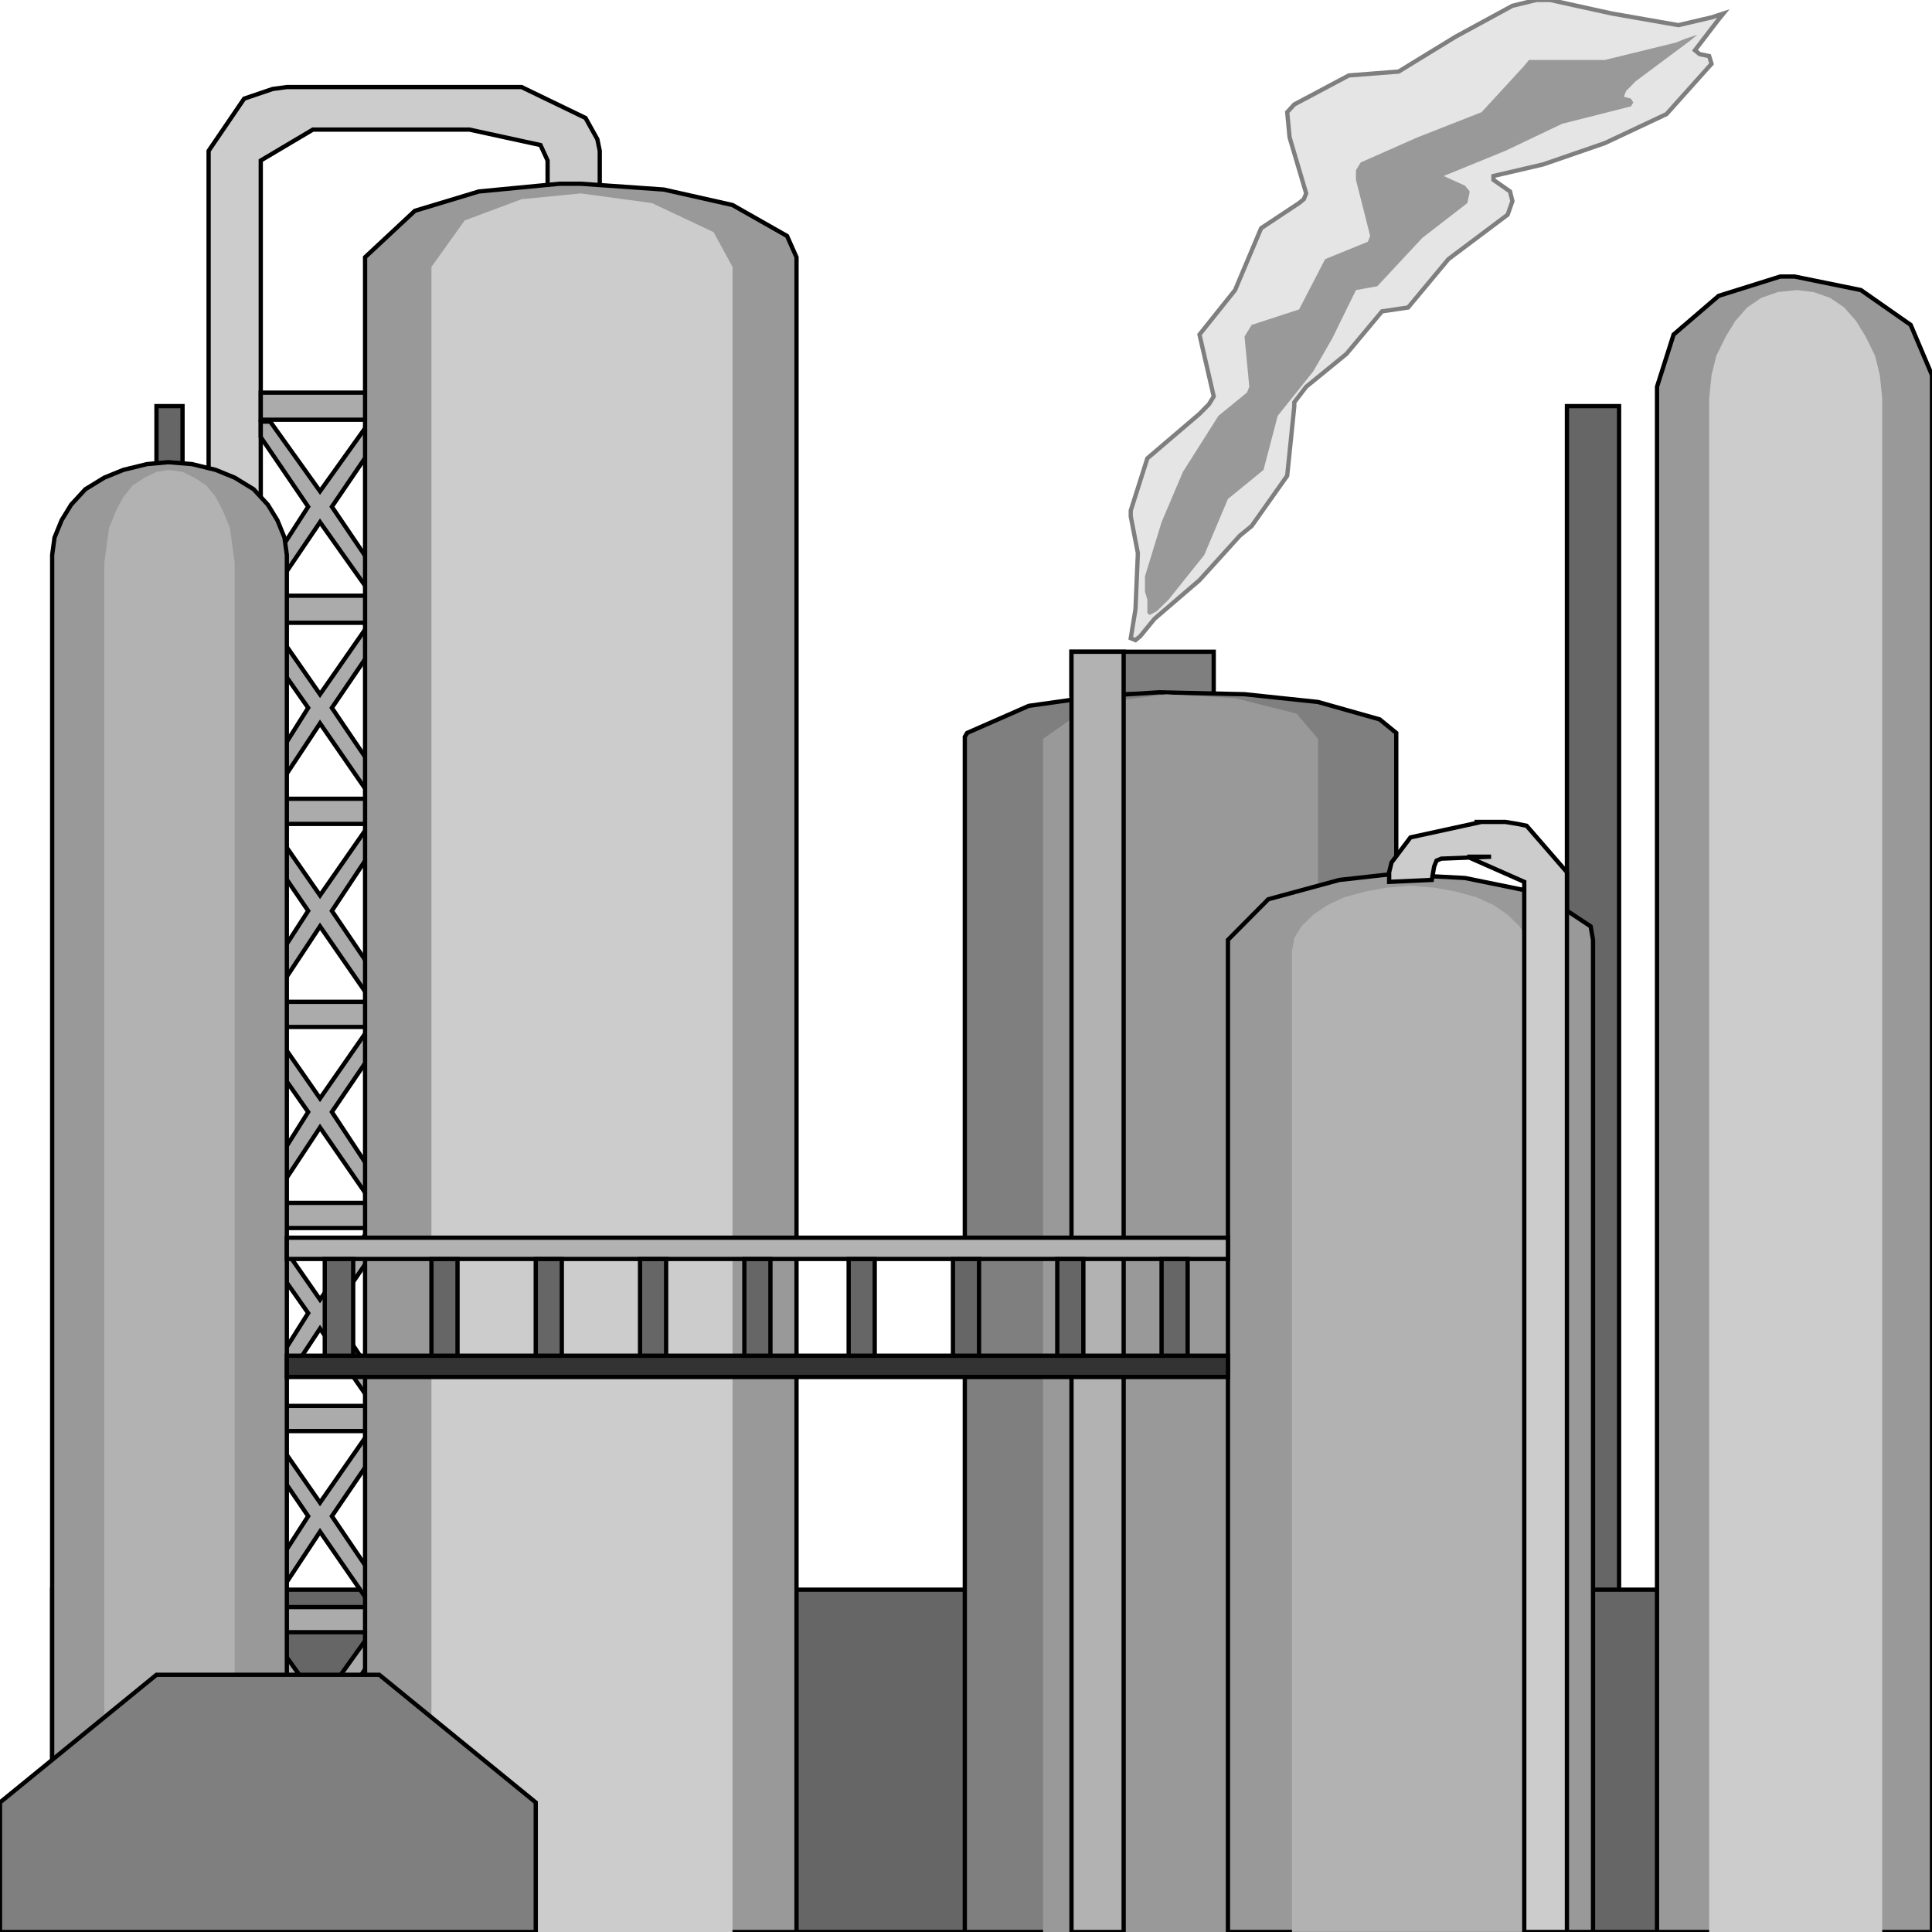<svg width="150" height="150" viewBox="0 0 150 150" fill="none" xmlns="http://www.w3.org/2000/svg">
<g clip-path="url(#clip0_2109_218267)">
<path d="M20.245 13.364V148.65V150.001H19.693H16.748H16.196V148.65V11.713L18.957 7.659L21.166 6.908L22.27 6.758H23.558H40.491L45.46 9.16L46.38 10.812L46.564 11.713V12.313V17.569H42.515V12.463L41.963 11.262L36.442 10.061H24.294L20.245 12.463V13.364Z" fill="#CCCCCC" stroke="black" stroke-width="0.332"/>
<path d="M83.19 50.602H94.233V53.905H83.19V50.602Z" fill="#7F7F7F" stroke="black" stroke-width="0.332"/>
<path d="M121.656 31.531H125.705V150H121.656V31.531Z" fill="#666666" stroke="black" stroke-width="0.332"/>
<path d="M12.148 31.531H14.172V37.387H12.148V31.531Z" fill="#666666" stroke="black" stroke-width="0.332"/>
<path d="M4.049 123.422H150V149.998H4.049V123.422Z" fill="#666666" stroke="black" stroke-width="0.332"/>
<path d="M20.245 30.484H29.632V32.587H20.245V30.484Z" fill="#ABABAB" stroke="black" stroke-width="0.332"/>
<path d="M20.245 46.25H29.632V48.352H20.245V46.25Z" fill="#ABABAB" stroke="black" stroke-width="0.332"/>
<path d="M20.245 32.734H20.981L24.846 38.14L28.711 32.734H29.448V33.936L25.767 39.341L29.632 45.047V46.248H28.895L24.846 40.542L20.981 46.248H20.245V45.047L23.926 39.341L20.245 33.936V32.734Z" fill="#ABABAB" stroke="black" stroke-width="0.332"/>
<path d="M20.245 62.016H29.632V63.968H20.245V62.016Z" fill="#ABABAB" stroke="black" stroke-width="0.332"/>
<path d="M20.245 48.352H20.981L24.846 53.907L28.711 48.352H29.448V49.553L25.767 54.958L29.632 60.664V62.015H28.895L24.846 56.159L20.981 62.015H20.245V60.814L23.926 54.958L20.245 49.703V48.352Z" fill="#ABABAB" stroke="black" stroke-width="0.332"/>
<path d="M20.245 77.781H29.632V79.733H20.245V77.781Z" fill="#ABABAB" stroke="black" stroke-width="0.332"/>
<path d="M20.245 63.961H20.981L24.846 69.516L28.711 63.961H29.448V65.162L25.767 70.718L29.632 76.423V77.775H28.895L24.846 71.919L20.981 77.775H20.245V76.423L23.926 70.718L20.245 65.312V63.961Z" fill="#ABABAB" stroke="black" stroke-width="0.332"/>
<path d="M20.245 93.391H29.632V95.343H20.245V93.391Z" fill="#ABABAB" stroke="black" stroke-width="0.332"/>
<path d="M20.245 79.727H20.981L24.846 85.282L28.711 79.727H29.448V80.928L25.767 86.333L29.632 92.189V93.39H28.895L24.846 87.534L20.981 93.39H20.245V92.189L23.926 86.333L20.245 81.078V79.727Z" fill="#ABABAB" stroke="black" stroke-width="0.332"/>
<path d="M20.245 109.156H29.632V111.108H20.245V109.156Z" fill="#ABABAB" stroke="black" stroke-width="0.332"/>
<path d="M20.245 95.344H20.981L24.846 100.899L28.711 95.344H29.448V96.545L25.767 101.95L29.632 107.806V109.007H28.895L24.846 103.152L20.981 109.007H20.245V107.806L23.926 101.95L20.245 96.695V95.344Z" fill="#ABABAB" stroke="black" stroke-width="0.332"/>
<path d="M20.245 124.773H29.632V126.725H20.245V124.773Z" fill="#ABABAB" stroke="black" stroke-width="0.332"/>
<path d="M20.245 111.109H20.981L24.846 116.665L28.711 111.109H29.448V112.311L25.767 117.716L29.632 123.422V124.773H28.895L24.846 118.917L20.981 124.773H20.245V123.422L23.926 117.716L20.245 112.311V111.109Z" fill="#ABABAB" stroke="black" stroke-width="0.332"/>
<path d="M20.245 140.539H29.632V142.491H20.245V140.539Z" fill="#ABABAB" stroke="black" stroke-width="0.332"/>
<path d="M20.245 126.875H20.981L24.846 132.28L28.711 126.875H29.448V127.926L25.767 133.482L29.632 139.187V140.539H28.895L24.846 134.683L20.981 140.539H20.245V139.337L23.926 133.482L20.245 128.076V126.875Z" fill="#ABABAB" stroke="black" stroke-width="0.332"/>
<path d="M61.841 19.971V150.001H28.344V19.971L32.209 16.368L37.178 14.866L43.436 14.266H45.092L51.534 14.716L56.871 15.917L61.105 18.32L61.841 19.971Z" fill="#999999" stroke="black" stroke-width="0.332"/>
<path d="M22.27 43.09V149.997H4.049V43.09L4.233 41.739L4.785 40.387L5.521 39.186L6.626 37.985L8.098 37.084L9.57 36.483L11.411 36.033L13.067 35.883L14.908 36.033L16.748 36.483L18.221 37.084L19.693 37.985L20.797 39.186L21.534 40.387L22.086 41.739L22.27 43.09Z" fill="#999999" stroke="black" stroke-width="0.332"/>
<path d="M150 30.027V149.997H128.65V30.027L129.939 25.973L133.436 22.97L138.221 21.469H139.325L144.479 22.52L148.344 25.223L150 29.126V30.027Z" fill="#999999" stroke="black" stroke-width="0.332"/>
<path d="M108.405 57.203V149.996H74.908V57.203L75.092 56.903L79.877 54.801L85.215 54.05L90 53.75L96.626 53.9L102.332 54.501L107.117 55.852L108.405 56.903V57.203Z" fill="#7F7F7F" stroke="black" stroke-width="0.332"/>
<path d="M18.221 43.692V149.998H8.099V43.692L8.283 42.34L8.467 40.989L9.019 39.638L9.571 38.587L10.307 37.686L11.227 37.085L12.148 36.635L13.068 36.484L14.172 36.635L15.092 37.085L16.013 37.686L16.749 38.587L17.301 39.638L17.853 40.989L18.037 42.34L18.221 43.692Z" fill="#B2B2B2"/>
<path d="M56.871 20.721V150.001H33.497V20.721L36.074 17.118L40.491 15.466L45.092 15.016L50.614 15.766L55.399 18.019L56.871 20.721Z" fill="#CCCCCC"/>
<path d="M102.331 57.36V150.002H80.981V57.36L84.847 54.657L90.552 53.906L95.889 54.207L100.675 55.408L102.331 57.36Z" fill="#999999"/>
<path d="M123.681 72.972V149.999H95.338V72.972L98.467 69.819L103.988 68.318L108.037 67.867L113.743 68.168L119.632 69.369L123.497 71.921L123.681 72.972Z" fill="#999999" stroke="black" stroke-width="0.332"/>
<path d="M118.712 73.871V149.997H100.307V73.871L100.491 72.82L101.043 71.919L101.963 71.018L103.067 70.267L104.356 69.666L106.012 69.216L107.669 68.916L109.509 68.766L111.35 68.916L113.006 69.216L114.662 69.666L115.951 70.267L117.055 71.018L117.975 71.919L118.527 72.82L118.712 73.871Z" fill="#B2B2B2"/>
<path d="M146.135 30.932V150.001H132.699V30.932L132.883 29.13L133.251 27.628L133.988 26.127L134.724 24.926L135.644 23.875L136.748 23.124L138.037 22.674L139.509 22.523L140.797 22.674L142.086 23.124L143.19 23.875L144.11 24.926L144.846 26.127L145.583 27.628L145.951 29.13L146.135 30.932Z" fill="#CCCCCC"/>
<path d="M0 150.001V139.941L12.147 130.031H29.448L41.595 139.941V150.001H0Z" fill="#7F7F7F" stroke="black" stroke-width="0.332"/>
<path d="M83.19 50.602H87.24V150.001H83.19V50.602Z" fill="#B2B2B2" stroke="black" stroke-width="0.332"/>
<path d="M22.27 105.258H95.337V106.909H22.27V105.258Z" fill="#333333" stroke="black" stroke-width="0.332"/>
<path d="M22.27 96.094H95.337V97.745H22.27V96.094Z" fill="#B2B2B2" stroke="black" stroke-width="0.332"/>
<path d="M25.215 97.75H27.423V105.258H25.215V97.75Z" fill="#666666" stroke="black" stroke-width="0.332"/>
<path d="M33.497 97.75H35.522V105.258H33.497V97.75Z" fill="#666666" stroke="black" stroke-width="0.332"/>
<path d="M41.595 97.75H43.619V105.258H41.595V97.75Z" fill="#666666" stroke="black" stroke-width="0.332"/>
<path d="M49.693 97.75H51.718V105.258H49.693V97.75Z" fill="#666666" stroke="black" stroke-width="0.332"/>
<path d="M57.791 97.75H59.816V105.258H57.791V97.75Z" fill="#666666" stroke="black" stroke-width="0.332"/>
<path d="M65.89 97.75H67.914V105.258H65.89V97.75Z" fill="#666666" stroke="black" stroke-width="0.332"/>
<path d="M73.987 97.75H76.012V105.258H73.987V97.75Z" fill="#666666" stroke="black" stroke-width="0.332"/>
<path d="M82.086 97.75H84.111V105.258H82.086V97.75Z" fill="#666666" stroke="black" stroke-width="0.332"/>
<path d="M90.184 97.75H92.208V105.258H90.184V97.75Z" fill="#666666" stroke="black" stroke-width="0.332"/>
<path d="M118.343 69.068V149.098V149.999H118.711H121.104H121.656V148.948V67.716L118.527 64.113L117.791 63.963L116.871 63.812H115.399H114.478H115.03L109.509 65.014L108.037 66.966L107.853 67.716V68.167V68.317V68.017V68.467L111.165 68.317L111.349 67.266L111.534 66.816L111.902 66.665L115.767 66.515H113.926L118.343 68.467V69.068Z" fill="#CCCCCC" stroke="black" stroke-width="0.332"/>
<path d="M88.159 47.297L88.343 42.943L87.791 40.09V39.94V39.64L89.079 35.586L93.128 32.132L93.865 31.381L94.233 30.781L93.128 25.976L95.889 22.523L97.914 17.718L100.858 15.766L101.227 15.466L101.411 15.015L100.122 10.661L99.938 8.709L100.49 8.108L104.724 5.856L108.589 5.556L113.006 2.853L117.423 0.45L119.263 0H119.816H120.368L125.153 1.051L130.306 1.952L132.883 1.351L133.803 1.051L133.435 1.502L131.595 3.904L131.963 4.204L132.699 4.354L132.883 4.955L129.386 8.859L124.601 11.111L119.816 12.763L115.951 13.664V13.964L117.239 14.865L117.423 15.616L117.055 16.667L112.454 20.12L109.325 23.874L107.3 24.174L104.539 27.477L101.411 30.03L100.49 31.231V31.532L99.938 36.937L97.177 40.841L96.257 41.592L93.128 45.045L89.632 48.048L88.527 49.399L88.159 49.7L87.791 49.55L88.159 47.297Z" fill="#E5E5E5" stroke="#7F7F7F" stroke-width="0.332"/>
<path d="M89.08 46.547L88.895 45.946V45.496V44.745L90.184 40.541L91.84 36.637L94.601 32.283L96.81 30.481L96.994 30.03L96.626 26.127L97.178 25.226L100.859 24.024L102.883 20.12L106.196 18.769L106.38 18.319L105.276 13.964V13.214L105.644 12.613L110.061 10.661L115.03 8.709L118.343 5.106L118.711 4.655H119.08H124.601L130.122 3.304L130.859 3.003L131.779 2.703L131.227 3.154L126.994 6.307L126.257 7.057L126.073 7.508L126.626 7.658L126.81 7.958L126.626 8.259L121.288 9.61L116.871 11.712L112.454 13.514L112.086 13.664L113.742 14.415L114.11 14.865L113.926 15.766L110.429 18.469L106.932 22.223L105.276 22.523L103.435 26.277L101.963 28.829L99.202 32.283L98.098 36.487L95.337 38.739L93.497 43.093L90.736 46.547L89.816 47.448L89.264 47.748L89.08 47.598V46.547Z" fill="#999999"/>
</g>
<defs>
<clipPath id="clip0_2109_218267">
<rect width="150" height="150" fill="white"/>
</clipPath>
</defs>
</svg>
